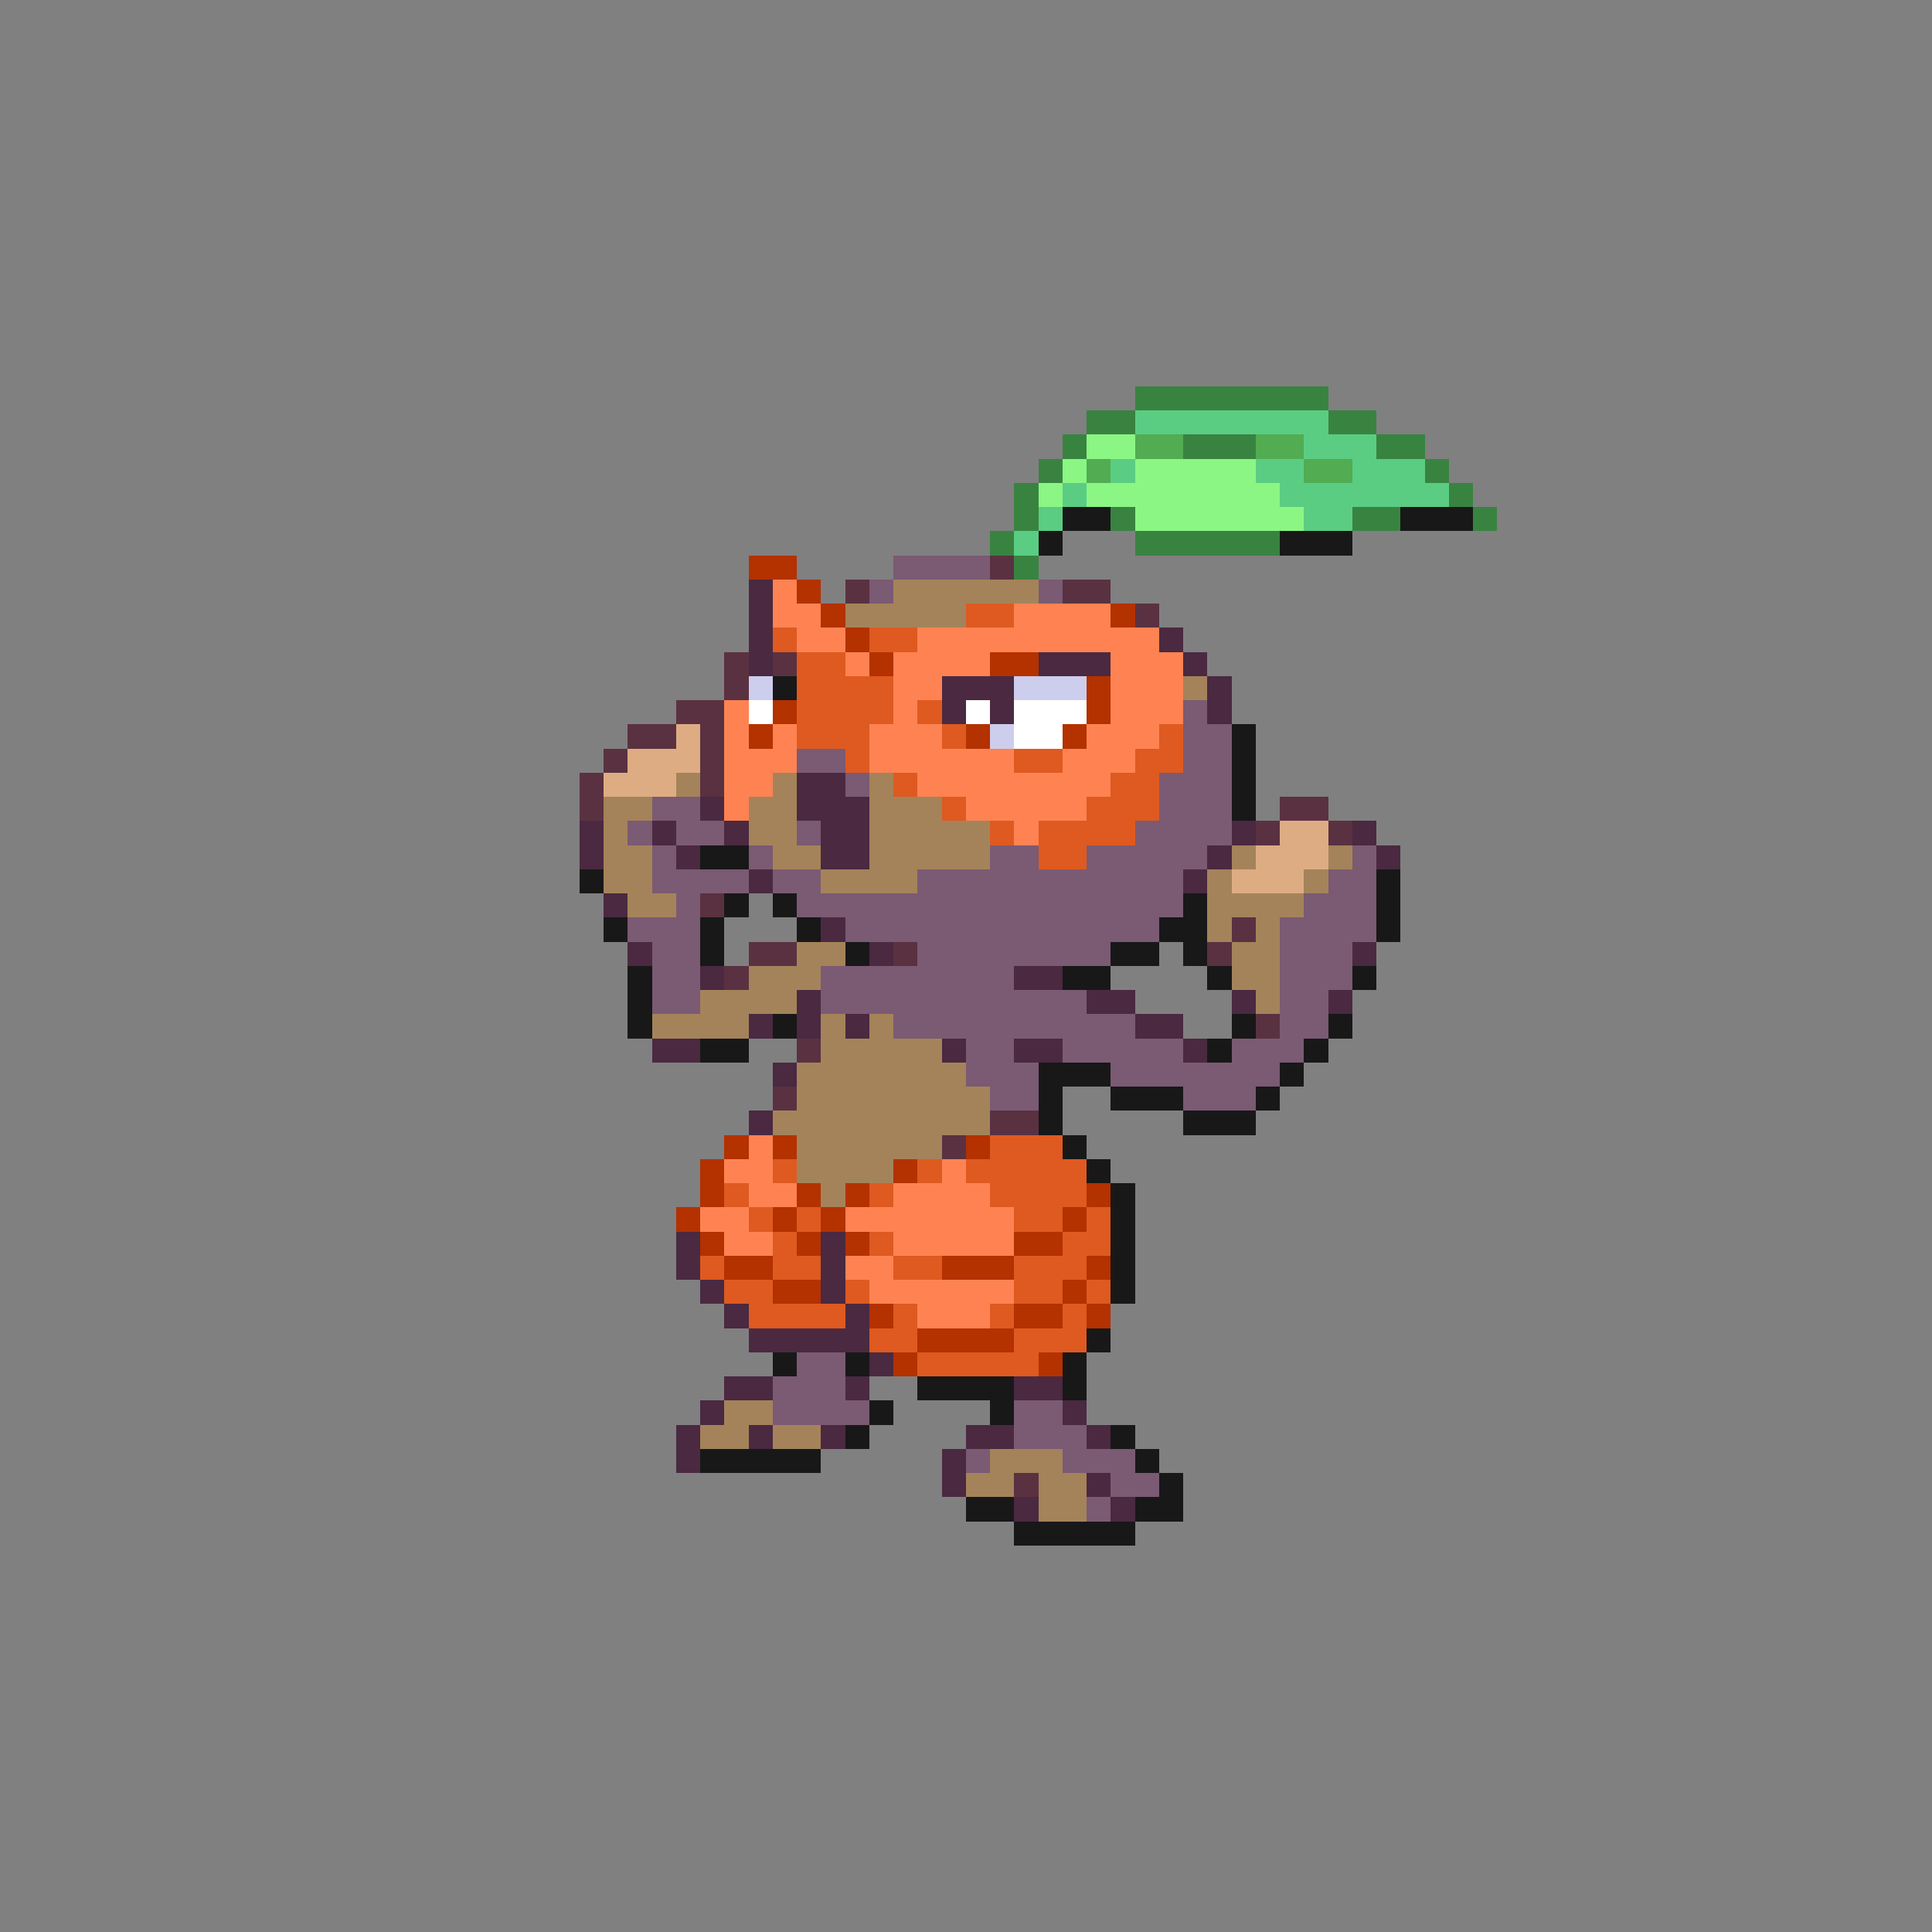 <svg xmlns="http://www.w3.org/2000/svg" viewBox="0 -0.5 80 80" shape-rendering="crispEdges">
<rect x="0" y="-0.5" width="80" height="80" fill="#808080" stroke="none"/>
<path stroke="#398341" d="M47 16h8M45 17h2M55 17h2M44 18h1M49 18h3M57 18h2M43 19h1M59 19h1M42 20h1M60 20h1M42 21h1M46 21h1M56 21h2M61 21h1M41 22h1M47 22h6M42 23h1" />
<path stroke="#5acd83" d="M47 17h8M54 18h3M46 19h1M52 19h2M56 19h3M44 20h1M53 20h7M43 21h1M54 21h2M42 22h1" />
<path stroke="#8bf683" d="M45 18h2M44 19h1M47 19h5M43 20h1M45 20h8M47 21h7" />
<path stroke="#52ac52" d="M47 18h2M52 18h2M45 19h1M54 19h2" />
<path stroke="#181818" d="M44 21h2M58 21h3M43 22h1M53 22h3M32 28h1M51 30h1M51 31h1M51 32h1M51 33h1M29 35h2M24 36h1M57 36h1M30 37h1M32 37h1M49 37h1M57 37h1M25 38h1M29 38h1M33 38h1M48 38h2M57 38h1M29 39h1M35 39h1M46 39h2M49 39h1M26 40h1M44 40h2M50 40h1M56 40h1M26 41h1M26 42h1M32 42h1M51 42h1M55 42h1M29 43h2M50 43h1M54 43h1M43 44h3M53 44h1M43 45h1M46 45h3M52 45h1M43 46h1M49 46h3M44 47h1M45 48h1M46 49h1M46 50h1M46 51h1M46 52h1M46 53h1M45 55h1M32 56h1M35 56h1M44 56h1M38 57h4M44 57h1M36 58h1M41 58h1M35 59h1M46 59h1M29 60h5M47 60h1M48 61h1M40 62h2M47 62h2M42 63h5" />
<path stroke="#b43100" d="M31 23h2M33 24h1M34 25h1M46 25h1M35 26h1M36 27h1M41 27h2M45 28h1M32 29h1M45 29h1M31 30h1M40 30h1M44 30h1M30 47h1M32 47h1M40 47h1M29 48h1M37 48h1M29 49h1M33 49h1M35 49h1M45 49h1M28 50h1M32 50h1M34 50h1M44 50h1M29 51h1M33 51h1M35 51h1M42 51h2M30 52h2M39 52h3M45 52h1M32 53h2M44 53h1M36 54h1M42 54h2M45 54h1M38 55h4M37 56h1M43 56h1" />
<path stroke="#7b5a73" d="M37 23h4M36 24h1M43 24h1M49 29h1M49 30h2M33 31h2M49 31h2M35 32h1M48 32h3M27 33h2M48 33h3M26 34h1M28 34h2M33 34h1M47 34h4M27 35h1M31 35h1M41 35h2M45 35h5M56 35h1M27 36h4M32 36h2M38 36h11M55 36h2M28 37h1M33 37h16M54 37h3M26 38h3M35 38h13M53 38h4M27 39h2M38 39h8M53 39h3M27 40h2M34 40h8M53 40h3M27 41h2M34 41h11M53 41h2M37 42h10M53 42h2M40 43h2M44 43h5M51 43h3M40 44h3M46 44h7M41 45h2M49 45h3M33 56h2M32 57h3M32 58h4M42 58h2M42 59h3M40 60h1M44 60h3M46 61h2M45 62h1" />
<path stroke="#5a3141" d="M41 23h1M35 24h1M44 24h2M47 25h1M30 27h1M32 27h1M30 28h1M28 29h2M26 30h2M29 30h1M25 31h1M29 31h1M24 32h1M29 32h1M24 33h1M53 33h2M52 34h1M55 34h1M29 37h1M51 38h1M31 39h2M37 39h1M50 39h1M30 40h1M52 42h1M33 43h1M32 45h1M41 46h2M39 47h1M42 61h1" />
<path stroke="#4a2941" d="M31 24h1M31 25h1M31 26h1M48 26h1M31 27h1M43 27h3M49 27h1M39 28h3M50 28h1M39 29h1M41 29h1M50 29h1M33 32h2M29 33h1M33 33h3M24 34h1M27 34h1M30 34h1M34 34h2M51 34h1M56 34h1M24 35h1M28 35h1M34 35h2M50 35h1M57 35h1M31 36h1M49 36h1M25 37h1M34 38h1M26 39h1M36 39h1M56 39h1M29 40h1M42 40h2M33 41h1M45 41h2M51 41h1M55 41h1M31 42h1M33 42h1M35 42h1M47 42h2M27 43h2M39 43h1M42 43h2M49 43h1M32 44h1M31 46h1M28 51h1M34 51h1M28 52h1M34 52h1M29 53h1M34 53h1M30 54h1M35 54h1M31 55h5M36 56h1M30 57h2M35 57h1M42 57h2M29 58h1M44 58h1M28 59h1M31 59h1M34 59h1M40 59h2M45 59h1M28 60h1M39 60h1M39 61h1M45 61h1M42 62h1M46 62h1" />
<path stroke="#ff8352" d="M32 24h1M32 25h2M42 25h4M33 26h2M38 26h10M35 27h1M37 27h4M46 27h3M37 28h2M46 28h3M30 29h1M37 29h1M46 29h3M30 30h1M32 30h1M36 30h3M45 30h3M30 31h3M36 31h6M44 31h3M30 32h2M38 32h8M30 33h1M40 33h5M42 34h1M31 47h1M30 48h2M39 48h1M31 49h2M37 49h4M29 50h2M35 50h7M30 51h2M37 51h5M35 52h2M36 53h6M38 54h3" />
<path stroke="#a4835a" d="M37 24h6M35 25h5M49 28h1M28 32h1M32 32h1M36 32h1M25 33h2M31 33h2M36 33h3M25 34h1M31 34h2M36 34h5M25 35h2M32 35h2M36 35h5M51 35h1M55 35h1M25 36h2M34 36h4M50 36h1M54 36h1M26 37h2M50 37h4M50 38h1M52 38h1M33 39h2M51 39h2M31 40h3M51 40h2M29 41h4M52 41h1M27 42h4M34 42h1M36 42h1M34 43h5M33 44h7M33 45h8M32 46h9M33 47h6M33 48h4M34 49h1M30 58h2M29 59h2M32 59h2M41 60h3M40 61h2M43 61h2M43 62h2" />
<path stroke="#de5a20" d="M40 25h2M32 26h1M36 26h2M33 27h2M33 28h4M33 29h4M38 29h1M33 30h3M39 30h1M48 30h1M35 31h1M42 31h2M47 31h2M37 32h1M46 32h2M39 33h1M45 33h3M41 34h1M43 34h4M43 35h2M41 47h3M32 48h1M38 48h1M40 48h5M30 49h1M36 49h1M41 49h4M31 50h1M33 50h1M42 50h2M45 50h1M32 51h1M36 51h1M44 51h2M29 52h1M32 52h2M37 52h2M42 52h3M30 53h2M35 53h1M42 53h2M45 53h1M31 54h4M37 54h1M41 54h1M44 54h1M36 55h2M42 55h3M38 56h5" />
<path stroke="#cdcdee" d="M31 28h1M42 28h3M41 30h1" />
<path stroke="#ffffff" d="M31 29h1M40 29h1M42 29h3M42 30h2" />
<path stroke="#deac83" d="M28 30h1M26 31h3M25 32h3M53 34h2M52 35h3M51 36h3" />
</svg>